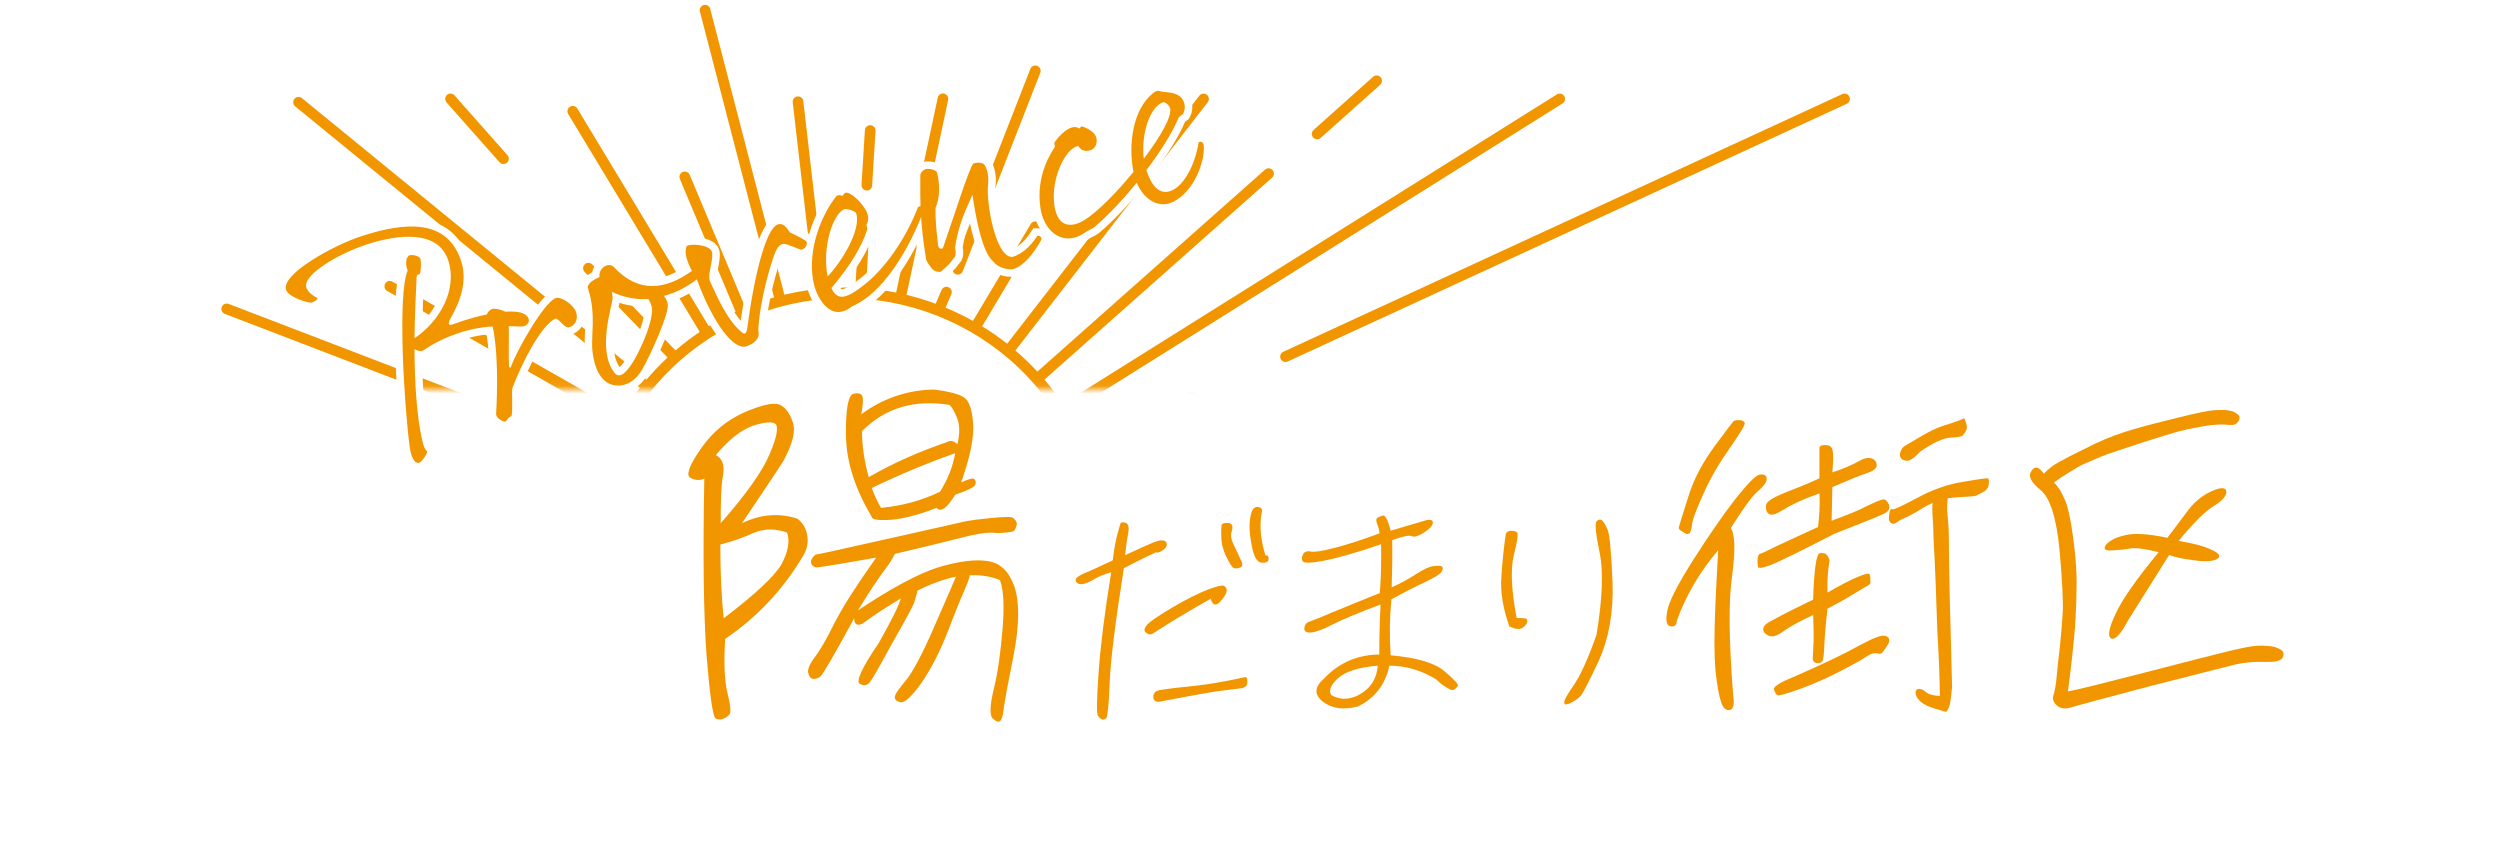 <?xml version="1.0" encoding="UTF-8"?>
<svg id="_レイヤー_2" data-name="レイヤー 2" xmlns="http://www.w3.org/2000/svg" xmlns:xlink="http://www.w3.org/1999/xlink" viewBox="0 0 325 110">
  <defs>
    <style>
      .cls-1 {
        fill: #fff;
        stroke: #fff;
        stroke-miterlimit: 10;
        stroke-width: 1.948px;
      }

      .cls-2 {
        fill: none;
      }

      .cls-2, .cls-3, .cls-4 {
        stroke-width: 0px;
      }

      .cls-3 {
        fill: #f29600;
      }

      .cls-4 {
        fill: url(#_名称未設定グラデーション_3);
      }

      .cls-5 {
        clip-path: url(#clippath);
      }

      .cls-6 {
        filter: url(#luminosity-noclip);
      }

      .cls-7 {
        mask: url(#mask);
      }
    </style>
    <clipPath id="clippath">
      <rect class="cls-2" width="325" height="110"/>
    </clipPath>
    <filter id="luminosity-noclip" x="-14.997" y="-21.32" width="272.328" height="130.691" color-interpolation-filters="sRGB" filterUnits="userSpaceOnUse">
      <feFlood flood-color="#fff" result="bg"/>
      <feBlend in="SourceGraphic" in2="bg"/>
    </filter>
    <linearGradient id="_名称未設定グラデーション_3" data-name="名称未設定グラデーション 3" x1="121.167" y1="50.642" x2="121.167" y2="-21.32" gradientUnits="userSpaceOnUse">
      <stop offset="0" stop-color="#fff"/>
      <stop offset="1" stop-color="#231815"/>
    </linearGradient>
    <mask id="mask" x="-14.997" y="-21.32" width="272.328" height="130.691" maskUnits="userSpaceOnUse">
      <g class="cls-6">
        <rect class="cls-4" x="-14.997" y="-21.32" width="272.328" height="71.962"/>
      </g>
    </mask>
  </defs>
  <g id="_ヘッダー" data-name="ヘッダー">
    <g class="cls-5">
      <g>
        <path class="cls-3" d="m94.274,83.052c-.194,3.066-.097,5.45.291,7.008.388,1.557.485,2.53.291,2.773s-.436.438-.775.584c-.339.146-.63.146-1.018,0-.388-.146-.775-2.871-1.212-8.224-.388-5.402-.485-13.042-.291-22.969-.533.243-1.115.243-1.793-.097-.63-.341-.194-1.557,1.309-3.747,1.503-2.19,3.393-3.747,5.671-4.769,2.278-.973,3.78-1.314,4.556-1.022.727.292,1.309,1.022,1.745,2.239.436,1.168,0,2.871-1.212,5.11-1.696,2.628-3.49,5.256-5.38,8.078,2.423-1.168,4.798-1.363,7.222-.584.679.535,1.115,1.265,1.26,2.141.145.925,0,1.752-.436,2.531-2.666,4.525-6.058,8.126-10.226,10.949Zm-.291-21.217c-.242,1.314-.291,3.358-.291,6.18,3.393-3.844,5.477-6.861,6.349-8.954.921-2.141,1.163-3.455.824-3.893-.339-.389-1.309-.341-2.908.146-1.551.535-3.199,1.801-4.895,3.845.872.438,1.163,1.363.921,2.676Zm7.658,11.436c.824-1.606,1.066-2.92.679-4.039-1.503-.535-2.956-.535-4.362.048-1.357.633-2.811,1.119-4.313,1.509,0,3.163.097,6.375.436,9.587,4.168-3.163,6.688-5.547,7.561-7.105Zm13.716-3.212c5.719-1.265,9.015-2.044,9.936-2.239.872-.194,2.132-.341,3.635-.487s2.375-.146,2.569-.097c.194.048.388.243.581.487.145.243.145.535,0,.827-.097.292-.242.487-.388.535-.145.048-.436.097-.969.146-.533.048-.921.097-1.26.048-.339-.048-.775-.048-1.309,0-.485.049-1.163.146-2.036.341-.824.194-2.375.584-4.701,1.168-2.326.535-3.974.973-5.089,1.216-.194.438-.63,1.217-1.405,2.19-.776,1.022-1.89,2.725-3.393,5.158,4.362-2.92,7.852-4.769,10.42-5.596,2.617-.778,4.75-1.07,6.398-.827,1.696.243,2.811,1.314,3.538,3.358.679,2.044.63,4.964-.097,8.808-.776,3.845-1.212,6.229-1.309,7.105-.097.925-.291,1.411-.485,1.557-.242.146-.582,0-.969-.389-.388-.438-.339-1.752.194-3.893.533-2.19.872-4.769,1.115-7.738.242-2.92.145-5.012-.339-6.326-1.163-.487-2.423-.681-3.926-.633-.048.389-.291,1.022-.727,2.044-.436.973-1.163,2.725-2.133,5.304-1.018,2.579-2.132,4.769-3.393,6.618-1.309,1.849-2.229,2.677-2.811,2.531-.581-.146-.775-.438-.63-.876.145-.438.679-1.071,1.503-2.092.776-.974,2.036-3.261,3.586-6.862,1.551-3.553,2.52-5.742,2.811-6.472-1.503.292-3.15.876-4.992,1.8-.145.584-.291,1.119-.436,1.557-.145.438-1.066,2.141-2.811,5.207-1.696,3.114-2.666,4.818-3.005,5.207-.339.389-.775.438-1.26.146-.533-.292.242-2.044,2.472-5.305,1.696-3.017,2.666-4.964,2.86-5.791-1.503.925-3.199,1.946-4.944,3.261-.727.341-1.115.146-1.115-.682-2.666,4.915-4.119,7.397-4.41,7.591-.291.195-.581.292-.872.292-.339,0-.533-.243-.679-.73-.145-.438.145-1.119.727-1.947.63-.778,1.551-2.287,2.617-4.477,1.115-2.19,2.957-5.061,5.477-8.613-4.943.875-7.561,1.314-7.851,1.265-.242-.048-.436-.194-.582-.487-.145-.341.048-.73.533-1.168.533-.049,3.635-.779,9.354-2.044Zm-5.38-13.431c-.048-3.504.291-5.305,1.018-5.45.727-.146,1.115.048,1.163.535.049.487,0,1.217-.194,2.141,2.86-2.092,6.01-3.163,9.499-3.212,1.842.243,3.053.535,3.78.973.727.438,1.115,1.509,1.26,3.407.145,1.849-.388,4.38-1.551,7.689.969-.438,1.503-.584,1.696-.438.194.146.242.389.145.73-.097.292-.921.73-2.617,1.314-1.066,1.752-1.89,2.336-2.423,1.703-2.472.974-4.508,1.46-6.058,1.557-1.599.097-2.375-.049-2.375-.389-2.133-3.601-3.296-7.105-3.344-10.56Zm2.957,5.402c3.199-1.85,6.64-3.358,10.226-4.575.388-.243.824-.146,1.309.292.339-1.46.291-2.628-.048-3.407-.339-.827-.63-1.363-.969-1.703-4.604-.73-8.385.389-11.389,3.407,0,1.898.291,3.893.872,5.986Zm11.244-3.114c-3.587,1.265-7.222,2.773-10.856,4.525.388,1.022.775,1.849,1.212,2.579,2.666-.243,5.234-.924,7.658-2.092.969-1.509,1.648-3.163,1.987-5.012Z"/>
        <path class="cls-3" d="m146.101,73.861c-1.142,7.219-1.747,12.178-1.848,14.978s-.269,4.318-.437,4.52c-.202.169-.403.236-.571.169-.134-.068-.336-.236-.504-.472-.202-.236-.168-2.058.067-5.499.235-3.407.773-7.793,1.646-13.156-.874.236-1.579.506-2.184.877s-1.109.573-1.478.641c-.336.067-.638,0-.806-.169-.168-.169-.202-.371-.067-.574.101-.169.537-.439,1.243-.742.705-.27,1.881-.843,3.494-1.586.202-1.687.437-2.834.638-3.508.168-.641.302-1.08.37-1.282.033-.169.268-.203.638-.101s.504.573.37,1.349c-.168.81-.303,1.788-.403,2.867,1.579-.742,2.789-1.282,3.662-1.653.84-.337,1.411-.371,1.646-.067.201.303.134.607-.269.978-.437.337-.806.472-1.042.371-.84.371-2.217,1.046-4.166,2.058Zm2.89,8.4c-.269-.203-.269-.506,0-.877.269-.405,1.377-1.214,3.326-2.361,1.949-1.147,3.528-1.923,4.67-2.361s1.814-.607,2.083-.506.403.303.403.641c-.034.371-.303.81-.84,1.417-.571.607-1.008.472-1.243-.371-2.654,1.484-5.207,3.003-7.626,4.588-.235.101-.504.034-.773-.169Zm.941,8.299c0-.439.269-.742.806-.843.571-.101,1.713-.27,3.494-.439,1.747-.169,3.393-.405,4.939-.708,1.512-.27,2.386-.472,2.621-.54.235-.067.37.135.37.607,0,.506-.303.81-.907.844-.638.067-1.747.236-3.393.438-1.646.27-4.032.708-7.223,1.316-.471,0-.706-.202-.706-.675Zm10.314-20.038c.269.607.504,1.08.706,1.484.168.405.336.776.504,1.079.101.337.034.574-.202.675-.269.135-.537.169-.806.101-.269-.067-.571-.573-1.008-1.45s-.672-1.754-.672-2.631c-.033-.877,0-1.383.067-1.586.067-.169.37-.236.874-.203.471.034.638.439.403,1.113-.135.371-.101.877.134,1.417Zm4.468,1.687c.134,0,.202.169.202.506,0,.303-.303.472-.84.439-.605,0-1.075-.708-1.344-2.193-.302-1.484-.37-2.699-.202-3.677.168-1.012.504-1.451,1.008-1.383.504.101.638.371.47.809-.302,1.72-.101,3.542.504,5.499h.202Z"/>
        <path class="cls-3" d="m179.306,85.087c0-2.328.067-4.52.168-6.51-2.923,1.113-4.972,1.956-6.216,2.598-1.21.641-2.15.978-2.788,1.046-.605.067-.941-.135-.907-.54.034-.439.235-.708.605-.843.336-.135,1.277-.472,2.755-1.114,1.445-.607,3.595-1.484,6.451-2.631.168-2.024.202-4.115.168-6.342-3.427,1.181-5.913,1.856-7.526,2.159-1.613.304-2.486.304-2.654.068-.168-.236-.168-.54.034-.911.168-.337.504-.472.974-.371.47.101,1.445-.034,2.99-.438,1.512-.371,3.528-1.012,5.98-1.923-.033-.371-.134-.776-.302-1.214-.168-.405-.168-.675.034-.81.168-.101.403-.202.638-.27.235-.067.437.135.638.574.168.439.336.911.437,1.383,2.15-.641,3.595-1.08,4.334-1.282.672-.236,1.075-.169,1.142.135.067.371-.302.81-1.042,1.316-.806.506-1.344.708-1.646.54-.302-.169-1.176,0-2.587.506.034,1.923,0,4.014-.067,6.14,1.075-.472,2.117-1.046,3.125-1.687.974-.641,1.747-1.012,2.385-1.079.605-.068.941-.034,1.075.101.101.135.067.338-.101.641s-.874.742-2.15,1.349c-1.277.574-2.755,1.35-4.368,2.227-.235,2.361-.269,4.757-.101,7.286,3.393.304,5.745.978,7.022,2.092,1.277,1.079,1.848,1.72,1.713,1.889-.134.203-.302.371-.47.472-.168.135-.471.067-.874-.203-.437-.236-.941-.573-1.411-1.08-1.949-1.214-3.998-1.821-6.148-1.821-.504,2.429-1.882,4.217-4.065,5.296-1.949.506-3.461.27-4.603-.641-1.142-.911-1.075-1.923.202-3.003,1.949-2.058,4.334-3.07,7.156-3.104Zm-.202,1.451c-2.452.202-4.166.742-5.14,1.619s-1.277,1.653-.907,2.193c1.008.607,2.083.641,3.292.135,1.713-.81,2.621-2.125,2.755-3.947Z"/>
        <path class="cls-3" d="m196.429,69.001c.37,0,.638.067.806.236.168.203,0,1.181-.436,2.935-.437,1.788-.336,4.52.369,8.163.571,0,.974.034,1.176.068.168.067.235.236.201.472-.067.27-.302.54-.672.776-.37.203-.907.135-1.646-.202-.84-2.328-1.21-4.487-1.042-6.578.135-2.058.336-3.879.571-5.465.101-.27.336-.405.672-.405Zm11.524,2.834c-.504-2.395-.638-3.745-.403-4.048.235-.27.504-.304.739-.135.235.236.47.675.739,1.316.235.607.437,2.867.605,6.747.135,3.846-.47,7.253-1.781,10.154-1.344,2.867-2.15,4.453-2.486,4.723-.336.303-.739.573-1.21.809-.504.236-.773.236-.806-.034-.033-.304.37-1.046,1.21-2.26.84-1.181,1.848-3.373,2.99-6.578.773-4.757.907-8.299.403-10.694Z"/>
        <path class="cls-3" d="m217.191,81.414c-.545-.046-.681-.729-.454-1.959.227-1.276,1.361-3.464,3.404-6.699,2.042-3.19,3.858-5.833,5.492-7.929,1.634-2.051,2.678-3.099,3.177-3.144.454-.046.726.091.817.319s.046.501-.136.82c-.181.274-.545.684-1.18,1.231-.636.592-1.725,2.096-3.313,4.602.545.729.636,2.78.182,6.152-.499,3.372-.409,8.613.136,15.586.182,1.048.046,1.686-.318,1.868-.408.137-.771,0-1.044-.501-.272-.456-.545-1.55-.771-3.235-.272-1.641-.363-4.102-.272-7.292.091-3.19.272-6.471.454-9.706-2.451,2.871-4.266,6.015-5.401,9.251,0,.501-.272.729-.772.638Zm1.816-12.122c-.499-.274-.772-.501-.772-.638s.409-1.458,1.18-3.874c.726-2.461,1.952-4.694,3.495-6.79,1.543-2.097,2.36-3.145,2.451-3.236s.318-.137.726-.137c.408,0,.635.137.726.365.091.228-.59,1.322-1.952,3.281-1.407,2.005-2.587,4.01-3.495,6.107-.953,2.096-1.452,3.463-1.452,4.238-.136.729-.409,1.003-.908.684Zm11.21,4.147c-1.089.41-1.634.501-1.679.228-.046-.274-.091-.638-.046-1.048.046-.365.136-.592.363-.638.181-.046.862-.365,2.042-.957,1.226-.547,2.996-1.413,5.446-2.507.182-1.595.272-3.008.182-4.375-2.088.729-3.631,1.458-4.629,2.096-1.044.638-1.634.82-1.952.547-.318-.182-.409-.592-.363-1.093.045-.501.908-1.003,2.451-1.641,1.543-.592,3.041-1.185,4.493-1.868v-3.919c0-.273.227-.41.771-.41.545,0,.863.228.953.729.091.501.091,1.459-.046,2.826,1.543-.501,2.633-1.002,3.359-1.413.681-.41,1.271-.547,1.725-.41s.681.456.681.911-.499.775-1.498,1.094c-.953.319-2.36.911-4.267,1.732,0,.638-.045,2.096-.091,4.375,1.952-.729,3.495-1.321,4.584-1.914,1.135-.547,1.815-.82,2.133-.866.318,0,.545.228.726.684.182.456,0,.82-.545,1.14-.545.273-2.769,1.184-6.626,2.688-4.402,2.279-7.126,3.601-8.17,4.01Zm7.353,3.6c1.588-.911,2.859-1.595,3.858-2.005.953-.41,1.498-.547,1.588-.41s.136.319.136.547v.592c0,.137-.182.319-.59.501-.363.228-1.044.638-2.042,1.23-.953.592-1.952,1.094-2.95,1.641-.227,2.005-.363,3.6-.409,4.785-.045,1.231-.136,1.868-.272,2.051-.136.182-.363.273-.726.228-.363-.046-.545-.319-.499-.775.046-.501.046-1.184.091-1.914.045-.775,0-1.914-.046-3.555-1.588.729-2.859,1.413-3.722,2.005-.908.684-1.543.911-2.042.684-.499-.228-.726-.501-.726-.82s.227-.638.681-.911c.454-.228,1.044-.592,1.861-1.002.817-.41,2.133-1.094,3.949-1.96.046-2.005.181-3.554.318-4.511s.318-1.458.499-1.504c.136-.046.363-.046.635,0,.272.046.499.365.681.866-.227,1.412-.318,2.825-.272,4.238Zm4.13,6.881c1.861-1.002,2.996-1.458,3.495-1.23.499.228.545.638.182,1.185-.363.592-.636.957-.772,1.048-.136.091-.363.091-.59,0-.272-.046-.59,0-.953.182-.363.228-.636.365-.817.501-.136.137-1.089.638-2.814,1.55-1.725.911-3.495,1.686-5.31,2.369-1.816.638-2.86.957-3.041.866-.182-.091-.318-.319-.454-.729-.136-.365.681-.911,2.496-1.641,3.858-1.686,6.717-3.053,8.578-4.102Zm3.994-17.499c.091-.228.181-.319.318-.228.091.137,1.135-.365,3.132-1.413,1.997-1.093,3.994-1.823,6.082-2.142,2.088-.365,3.132-.501,3.222-.456.091.091.136.364.091.775-.045.41-.272.775-.726,1.002s-.726.41-.863.456c-.136.091-.726.137-1.679.183-.999.045-1.725.137-2.088.182,0,.137,0,.456-.046.866-.046.456,0,1.048.091,1.777.091.775.136,2.142.136,4.193,0,2.096.136,7.975.408,17.682-.136,1.367-.227,2.233-.408,2.643-.181.41-.318.638-.454.592-.136-.045-.59-.182-1.361-.41-.817-.228-1.407-.547-1.77-.82-.409-.319-.636-.684-.726-1.048s0-.592.318-.684c.318-.046.59.045.953.365.363.319.999.501,1.861.547-.045-2.871-.136-5.104-.227-6.608-.091-1.459-.136-2.37-.136-2.78,0-.364-.045-1.184-.091-2.552-.046-1.321-.091-3.235-.227-5.696-.136-2.415-.181-3.828-.181-4.193s-.046-.866-.091-1.55c-.045-.638-.045-1.23,0-1.732-.408.183-1.089.547-1.952,1.094-.908.501-1.452.82-1.679.866-.227.091-.59.274-1.044.592-.454.319-.772.183-.999-.319,0-.547.046-.911.136-1.185Zm2.178-6.517c-.408-.045-.681-.182-.817-.456-.136-.228-.091-.501.046-.82s.318-.547.499-.638c.181-.091.817-.501,1.997-1.185,1.135-.684,2.315-1.276,3.631-1.641,1.271-.41,1.952-.684,2.043-.775.091-.045.181.137.318.592.136.41.136.775,0,1.003s-.272.456-.409.592c-.136.182-.681.273-1.634.319-.908.045-2.224.638-3.994,1.868-.726.82-1.316,1.185-1.68,1.139Z"/>
        <path class="cls-3" d="m267.192,60.347c.318-.183.862-.501,1.725-.957s2.042-1.002,3.585-1.777c1.543-.729,3.177-1.322,4.902-1.823,1.725-.501,3.722-1.003,5.946-1.55,2.269-.547,3.722-.866,4.493-.911s1.271-.046,1.634,0,.681.091.953.228c.227.137.454.274.59.41.136.137.136.319.091.547-.046.182-.181.365-.318.501-.182.137-.363.228-.59.228-.272,0-.59,0-.999-.045-.408-.046-.862,0-1.498.045-.635.046-1.316.183-2.088.319-.771.137-1.634.319-2.496.547-.817.228-2.315.684-4.448,1.367-2.178.729-3.767,1.231-4.811,1.595-.998.41-1.906.775-2.587,1.093-.726.274-1.453.729-2.27,1.231-.817.501-1.452.911-1.997,1.321.227.228.454.501.681.82.227.319.454.82.817,1.595.318.775.681,2.369.999,4.739.318,2.324.454,4.284.454,5.742,0,1.55-.046,3.144-.136,4.785-.091,1.641-.272,3.463-.499,5.469-.227,2.005-.408,3.327-.499,4.01.953-.137,4.221-.957,9.894-2.416,5.628-1.458,9.349-2.415,11.074-2.825,1.725-.41,2.86-.638,3.54-.684.681-.045,1.225,0,1.725.046s.953.182,1.361.41c.409.228.545.547.363,1.003-.181.501-.953.684-2.36.638-1.498-.045-2.769.091-3.949.365-1.225.319-4.856,1.231-10.938,2.78-6.082,1.595-9.577,2.552-10.303,2.78-.817.228-1.407.136-1.861-.274-.454-.41-.59-.866-.408-1.367.181-.592.318-1.413.408-2.461s.227-2.324.409-3.737c.136-1.367.272-2.871.363-4.375.091-1.458-.046-4.238-.409-8.339-.408-4.102-1.225-6.699-2.451-7.702-1.271-1.048-1.679-1.823-1.18-2.507.409-.684.953-.547,1.589.365.635-.638,1.18-1.048,1.498-1.23Zm7.262,22.649c-.499-.228-.318-1.322.59-3.236.863-1.868,2.723-4.511,5.583-7.975-1.634-.41-2.859-.592-3.585-.501-.771.137-1.588.228-2.496.274-.953.045-1.135-.183-.772-.729.409-.501,1.226-.957,2.405-1.231,1.18-.319,3.041-.228,5.583.319,1.044-1.367,1.952-2.598,2.814-3.737.817-1.048,1.861-1.868,3.041-2.37s1.77-.456,1.815.137c0,.547-.59,1.185-1.679,1.868-1.089.638-2.632,2.187-4.539,4.511,1.77.274,3.222.638,4.266,1.139,1.044.456,1.271.866.772,1.185-.545.319-1.543.41-3.041.183-1.453-.183-2.542-.41-3.223-.684l-5.355,8.522c-.953,1.823-1.68,2.552-2.179,2.324Z"/>
        <g class="cls-7">
          <g>
            <path class="cls-3" d="m112.649,24.771c.113.007.221-.014.318-.057.231-.102.398-.327.414-.597l.436-7.107c.022-.383-.269-.712-.651-.734-.382-.023-.709.27-.731.653l-.436,7.107c-.022.383.269.712.651.734Z"/>
            <path class="cls-3" d="m124.259,35.655c.178.07.367.061.53-.011s.297-.205.367-.384l10.08-25.798c.139-.358-.037-.761-.393-.9-.356-.14-.758.037-.897.394l-10.08,25.797c-.139.358.037.761.393.901Z"/>
            <path class="cls-3" d="m178.505,9.981l-7.738,6.912c-.286.255-.311.695-.057.981.204.231.528.292.795.175.065-.029.127-.068.183-.117l7.738-6.912c.286-.255.311-.695.057-.981-.254-.287-.691-.312-.978-.057Z"/>
            <path class="cls-3" d="m239.514,12.223l-72.676,33.503c-.35.154-.51.564-.356.916.153.352.562.512.912.358L240.07,13.496c.35-.154.51-.564.356-.916-.153-.352-.562-.512-.912-.358Z"/>
            <path class="cls-3" d="m43.779,67.991c.113.007.221-.014.318-.057.231-.102.398-.327.414-.596.022-.383-.269-.712-.651-.735l-10.338-.606c-.381-.022-.709.27-.731.653-.022.383.269.712.651.735l10.338.606Z"/>
            <path class="cls-3" d="m63.652,54.017c.178.07.367.061.53-.011s.297-.205.367-.384c.139-.358-.037-.761-.393-.901l-34.432-13.21c-.356-.14-.758.037-.897.394-.139.358.037.761.393.9l34.433,13.21Z"/>
            <path class="cls-3" d="m64.934,21.091c.204.231.528.292.795.175.065-.029.127-.068.183-.118.286-.255.311-.694.057-.981l-6.885-7.77c-.254-.287-.691-.312-.977-.057-.286.255-.311.694-.057.981l6.885,7.77Z"/>
            <path class="cls-3" d="m154.672,51.078l-13.89,6.11c-.56-1.217-1.186-2.384-1.867-3.503L203.135,13.445c.322-.207.416-.637.209-.96-.206-.323-.637-.418-.956-.21l-64.219,40.24c-.74-1.11-1.537-2.168-2.389-3.167l29.594-26.257c.286-.255.311-.695.057-.981-.254-.287-.691-.312-.978-.057l-29.596,26.258c-.902-.976-1.857-1.892-2.857-2.747l24.997-32.262c.242-.297.199-.735-.097-.978-.296-.244-.733-.2-.974.097l-24.998,32.264c-1.041-.819-2.126-1.575-3.249-2.264l7.509-12.596c.193-.331.082-.757-.248-.951-.33-.194-.754-.083-.947.249l-7.51,12.598c-1.153-.645-2.342-1.221-3.56-1.727l.762-1.763c.139-.358-.037-.761-.393-.901-.356-.14-.757.037-.897.394l-.762,1.764c-1.237-.457-2.5-.842-3.784-1.153l5.411-25.34c.082-.375-.155-.746-.529-.828-.374-.082-.743.155-.824.531l-5.41,25.337c-1.291-.258-2.599-.442-3.917-.548l.55-9.717c.022-.383-.269-.712-.651-.734-.382-.023-.709.27-.731.653l-.55,9.717c-1.313-.052-2.633-.028-3.956.076l-2.811-24.324c-.038-.382-.377-.661-.757-.623-.381.037-.659.378-.621.76l2.811,24.322c-1.301.156-2.601.388-3.895.7L92.328,1.148c-.097-.371-.475-.594-.845-.497-.369.097-.591.477-.495.849l9.642,37.167c-1.256.358-2.503.792-3.737,1.305l-7.239-17.258c-.153-.352-.562-.512-.912-.358-.35.154-.51.564-.356.916l7.239,17.258c-1.212.563-2.375,1.189-3.489,1.873l-17.095-28.313c-.206-.323-.637-.417-.956-.21-.322.207-.416.637-.209.96l17.093,28.311c-1.106.743-2.157,1.546-3.153,2.4l-10.805-11.148c-.254-.287-.692-.312-.977-.057-.286.255-.311.694-.057.981l10.806,11.15c-.972.906-1.885,1.864-2.737,2.868L39.25,12.757c-.296-.244-.732-.2-.974.097-.243.297-.199.735.097.978l44.796,36.589c-.816,1.046-1.568,2.136-2.254,3.263l-29.893-17.065c-.33-.194-.754-.083-.947.249-.193.331-.082.757.248.951l29.896,17.067c-.642,1.158-1.216,2.352-1.721,3.574l-8.855-3.468c-.356-.14-.758.037-.897.394-.139.358.037.761.393.901l8.855,3.468c-.455,1.242-.839,2.51-1.149,3.799l-31.492-6.476c-.374-.082-.742.155-.824.531-.082.375.155.746.529.828l31.49,6.475c-.257,1.296-.439,2.609-.545,3.933l-28.43-1.85c-.381-.022-.709.27-.731.653-.022.383.269.712.651.735l28.428,1.85c-.052,1.318-.028,2.643.075,3.971l-47.233,5.438c-.381.038-.658.378-.621.761.038.382.377.661.757.623l47.23-5.438c.155,1.306.389,2.611.7,3.91l-26.44,7.916c-.369.097-.591.477-.495.848.097.372.475.594.845.497l26.44-7.916c.357,1.261.787,2.514,1.299,3.753l-48.759,23.443c-.35.154-.51.564-.356.916.153.352.562.512.912.358l49.387-23.719c.35-.154.51-.564.356-.916-7.221-16.549.313-35.911,16.795-43.162,16.482-7.25,35.765.315,42.986,16.863.153.352.562.512.912.358l14.517-6.386c.35-.154.51-.564.356-.916-.153-.352-.562-.512-.912-.358Z"/>
          </g>
        </g>
        <g>
          <g>
            <path class="cls-1" d="m54.65,33.633c.116.357.095,1.391-.016,1.823-.11.431-.424.021-.467.549-.09,1.926-.236,4.779-.277,7.954,3.166-2.068,5.646-6.242,4.388-10.096-1.28-3.925-6.309-3.496-10.718-2.046-3.469,1.141-8.274,3.906-7.727,5.583.198.606,1.026,1.164,1.355,1.293.329.129-.326.542-.65.648-.324.107-3.017-.667-3.343-1.666-.675-2.07,6.286-5.821,9.69-6.94,6.03-1.983,11.302-2.215,13.072,3.208.838,2.569-.096,5.207-1.355,7.399-.367.634-.402,1.08.3.81,3.098-1.177,9.182-2.664,9.822-.702.163.5-.265.838-.589.945-.746.245-4.092-.55-8.404.868-3.242,1.066-4.35,2.181-4.836,2.341-.292.096-.653-.022-1.006-.222.023,4.141.247,8.571,1.015,11.914.179.77.34,1.152.616,1.338.073.332-.656,1.401-1.012,1.518s-.982-.151-1.24-2.042c-.71-5.258-1.618-19.816-.27-22.946-.414-1.049-.105-1.862.252-1.979s1.286.091,1.402.447Z"/>
            <path class="cls-1" d="m63.327,40.973c-.081-.25.344-.706.668-.812.324-.107,1.515.134,1.805.473.58.678.255,4.302.374,6.87.019.389.225.361.306.057.667-1.918,4.253-8.312,5.808-8.824.616-.203,2.281.83,2.619,1.865.326.999-.254,1.862-1.014,1.953-.554.064-1.255-1.207-1.7-1.14-1.884.936-4.36,5.78-5.586,9.067-.103.784.092,2.814-.108,3.631-.445.067-.606.673-.812.701-.206.028-1.205-.394-1.185-.993.164-3.017.329-8.564-.64-12.196-.174.018-.455-.404-.536-.653Z"/>
            <path class="cls-1" d="m77.934,36.011c-.145-1.217,1.22-1.982,1.877-1.289,3.14,3.353,6.561,3.058,10.141.498-.5-.982-1.06-2.259-.709-3.165.175-.453,3.062-.296,3.312.689.249.985-.582,2.839-.279,3.766.923,1.949,2.197,5.086,4.202,6.718.343.282.579.125.673-.577,1.127-8.431,2.704-13.059,3.936-13.464.454-.149.901-.099,1.589,1.018.638.304,2.166,1.026,2.203,1.251.075.449-.189.852-.675,1.012-.097.032-1.108-.426-1.875-.687-.482-.157-1.071-.201-1.597,1.157-.517,1.276-2.02,6.354-2.148,10.031.319,1.198-.843,1.818-1.556,2.052-1.621.533-4.284-2.898-6.408-8.64l-.023-.071c-1.435,1.104-2.868,1.773-4.285,2.16.29.339.451.721.514,1.135.134,1.181-2.253,6.628-3.441,8.599-.779,1.244-1.853,1.913-2.963,1.922-2.47.022-3.169-2.672-3.378-4.302-.293-1.998.539-4.84-.602-8.337-.198-.606.834-1.183,1.492-1.478Zm1.597,1.924c.093.285.11.557.115.792-.042,1.081-2.065,6.764.228,9.724.805,1.039,1.862-.454,2.629-1.734.43-.773,2.052-3.835,2.263-6.157.052-.61-.146-1.216-.482-1.698-1.716.13-3.313-.253-4.753-.926Z"/>
            <path class="cls-1" d="m120.04,27.419c-.964,2.767-4.351,10.321-9.301,12.423-2.675,2.144-4.461-1.022-4.902-2.813-.904-3.653.414-8.196,2.73-11.329.402-.527.69-.306.887-.252.197.053.189-.3.449-.385.648-.213,2.37,1.433,2.831,2.625.242.632.122,1.145-.076,1.526-.042.093.172.418.038.778-.634,1.907-2.081,4.517-4.608,7.442.8,1.792,2.053,1.34,4.278-.419,2.462-1.916,5.267-5.643,7-10.125.248-.121.952-.274.675.529Zm-12.442,8.517c1.693-1.742,4.379-5.944,3.722-8.178-.116-.357-1.254-.654-1.514-.569-1.491.49-2.974,4.969-2.208,8.747Z"/>
            <path class="cls-1" d="m131.712,33.378c.961-.355,2.014-.978,3.163-2.739.468.004.584.361.501.546-1.049,1.847-2.194,3.29-3.576,3.784-.357.117-1.925.041-2.698-1.009-1.517-1.239-2.357-6.455-2.675-8.642-.914,2.039-1.822,3.879-2.26,6.828.271,1.491-.202,1.252-.505,1.865-.083.185-1.3,1.297-1.333,1.307-.259.085-.903-.019-1.173-.404-.147-.229-.692-.8-.778-1.285-.756-4.848-.762-7.178-.733-10.94.081-.303.379-.599.671-.695s1.393-.023,1.535.523c.31,1.281.383,3.153-.22,4.498-.051,1.715.133,3.157.32,4.833.077.567.557.607.67.293,1.426-4.104,3.526-10.76,3.947-10.899s.998-.131,1.274.055c.52.382.758,1.884.602,2.726-.234,2.803,1.132,9.742,3.267,9.356Z"/>
            <path class="cls-1" d="m149.037,22.11l.023.071c.698,2.141,1.731,3.105,3.093,2.658,1.524-.501,3.146-3.01,3.674-6.345.248-.121.639-.131.675.529.108,1.98-1.205,5.77-3.907,7.172-2.056,1.071-3.981-.429-4.818-2.445-1.866,2.313-3.879,4.397-5.482,5.754-.278.249-.947.509-1.15.655-2.559,1.948-5.314.326-5.864-3.01-.725-4.424,1.58-7.592,1.79-7.938.21-.346-.151-.464.071-.774,1.184-1.653,2.466-2.233,3.086-1.765.188.136.222-.31.463-.231.635.186,1.593.701,1.814,1.379.233.714-.088,1.491-.672,1.683-.616.203-1.237.17-1.643-.526-1.617.216-3.622,4.194-3.111,7.74.445,3.015,2.368,2.856,3.946,1.863,1.611-1.004,4.125-3.53,6.331-6.231-.708-3.6-.075-8.154,2.547-10.241.514-.406.69-.306.887-.252.865.229,2.579-.018,3.109,1.388.242.632.102,1.192-.097,1.573-.042.093-.495.242-.63.602-.828,1.972-2.377,4.377-4.134,6.694Zm-.336-1.47c2.127-2.833,3.724-5.531,3.407-6.613-.116-.357-.659-.81-.919-.725-1.686.554-2.883,4.148-2.488,7.338Z"/>
          </g>
          <g>
            <path class="cls-3" d="m54.645,33.633c.116.357.095,1.391-.016,1.823-.11.431-.424.021-.467.549-.09,1.926-.236,4.779-.277,7.954,3.166-2.068,5.646-6.242,4.389-10.096-1.28-3.925-6.31-3.496-10.719-2.046-3.469,1.141-8.274,3.906-7.727,5.583.198.606,1.026,1.164,1.355,1.293.329.129-.326.542-.65.648-.324.107-3.017-.667-3.343-1.666-.675-2.069,6.286-5.821,9.69-6.94,6.03-1.983,11.302-2.215,13.072,3.208.838,2.569-.096,5.207-1.355,7.4-.367.634-.402,1.08.3.81,3.098-1.177,9.182-2.664,9.822-.701.163.5-.265.838-.589.945-.746.245-4.092-.551-8.404.867-3.242,1.066-4.35,2.181-4.836,2.341-.292.096-.653-.022-1.006-.222.023,4.141.247,8.571,1.015,11.914.18.771.34,1.152.616,1.338.072.332-.656,1.401-1.012,1.518-.356.117-.982-.151-1.24-2.042-.71-5.258-1.618-19.815-.27-22.946-.414-1.049-.105-1.862.252-1.979.357-.117,1.286.091,1.403.447Z"/>
            <path class="cls-3" d="m63.321,40.973c-.082-.25.344-.706.668-.812s1.515.134,1.806.473c.58.678.255,4.302.374,6.87.019.389.225.361.306.058.667-1.918,4.252-8.313,5.808-8.824.616-.203,2.281.83,2.619,1.865.326.999-.254,1.862-1.014,1.953-.554.063-1.255-1.207-1.7-1.14-1.884.936-4.36,5.78-5.586,9.067-.103.785.093,2.814-.108,3.631-.445.067-.606.673-.812.701-.206.028-1.205-.394-1.185-.993.165-3.017.329-8.564-.64-12.196-.174.018-.455-.404-.536-.654Z"/>
            <path class="cls-3" d="m77.929,36.011c-.145-1.216,1.22-1.981,1.877-1.289,3.14,3.353,6.561,3.058,10.141.498-.5-.982-1.06-2.259-.709-3.165.175-.453,3.062-.296,3.312.689s-.582,2.838-.279,3.766c.923,1.949,2.197,5.086,4.202,6.718.343.282.579.126.673-.577,1.127-8.431,2.704-13.058,3.936-13.464.454-.149.901-.099,1.589,1.018.638.304,2.166,1.026,2.203,1.251.075.449-.189.852-.675,1.012-.097.032-1.108-.426-1.875-.687-.482-.158-1.071-.201-1.597,1.157-.517,1.276-2.02,6.354-2.148,10.031.319,1.199-.843,1.818-1.556,2.052-1.621.533-4.284-2.898-6.408-8.639l-.023-.072c-1.435,1.104-2.868,1.773-4.285,2.16.29.339.451.721.514,1.135.134,1.181-2.253,6.628-3.441,8.599-.779,1.244-1.853,1.913-2.963,1.923-2.47.022-3.169-2.672-3.378-4.302-.293-1.998.539-4.84-.601-8.336-.198-.606.834-1.184,1.492-1.479Zm1.597,1.924c.093.285.11.557.115.792-.043,1.081-2.065,6.764.228,9.724.805,1.039,1.862-.454,2.629-1.734.43-.773,2.051-3.835,2.263-6.157.052-.61-.146-1.217-.482-1.698-1.716.13-3.314-.254-4.753-.926Z"/>
            <path class="cls-3" d="m120.034,27.419c-.964,2.767-4.351,10.321-9.301,12.423-2.675,2.144-4.461-1.022-4.902-2.813-.905-3.653.414-8.196,2.73-11.328.402-.527.69-.306.887-.252.197.054.189-.299.449-.385.648-.213,2.37,1.433,2.831,2.625.242.632.122,1.145-.076,1.526-.042.093.172.417.038.778-.634,1.907-2.08,4.516-4.608,7.442.8,1.792,2.053,1.34,4.278-.419,2.462-1.916,5.267-5.643,6.999-10.125.248-.121.952-.273.675.529Zm-12.442,8.517c1.693-1.742,4.379-5.944,3.722-8.178-.116-.357-1.254-.654-1.514-.569-1.491.49-2.974,4.969-2.208,8.747Z"/>
            <path class="cls-3" d="m131.707,33.379c.961-.356,2.014-.979,3.163-2.739.468.004.584.361.501.546-1.049,1.846-2.194,3.289-3.576,3.783-.357.117-1.925.041-2.698-1.009-1.517-1.239-2.357-6.455-2.675-8.642-.914,2.039-1.822,3.879-2.26,6.828.271,1.491-.202,1.252-.505,1.865-.083.185-1.3,1.297-1.332,1.307-.259.085-.904-.019-1.173-.404-.146-.229-.692-.8-.778-1.285-.756-4.848-.762-7.177-.733-10.94.081-.303.379-.599.671-.695.292-.096,1.393-.023,1.535.523.31,1.281.383,3.154-.22,4.498-.051,1.715.132,3.157.32,4.833.077.567.557.607.67.294,1.425-4.104,3.526-10.761,3.947-10.899.421-.139.998-.131,1.274.055.52.382.758,1.884.602,2.726-.234,2.803,1.132,9.742,3.267,9.356Z"/>
            <path class="cls-3" d="m149.032,22.111l.023.071c.698,2.141,1.731,3.106,3.093,2.658,1.524-.501,3.146-3.01,3.674-6.344.248-.121.639-.131.675.529.107,1.98-1.205,5.769-3.907,7.172-2.056,1.071-3.981-.429-4.818-2.445-1.866,2.312-3.879,4.397-5.482,5.754-.278.249-.947.509-1.15.655-2.559,1.948-5.314.325-5.864-3.01-.725-4.424,1.58-7.592,1.79-7.938.21-.346-.151-.464.071-.774,1.184-1.653,2.466-2.233,3.085-1.765.188.136.222-.31.463-.231.635.186,1.593.701,1.814,1.379.233.714-.088,1.491-.672,1.683-.616.203-1.237.17-1.643-.526-1.617.216-3.622,4.194-3.111,7.74.445,3.015,2.368,2.856,3.946,1.863,1.611-1.004,4.125-3.53,6.331-6.231-.708-3.6-.075-8.154,2.546-10.241.514-.406.69-.306.887-.252.865.23,2.579-.018,3.109,1.388.242.632.102,1.192-.097,1.573-.042.093-.495.242-.629.602-.829,1.971-2.377,4.377-4.134,6.693Zm-.336-1.47c2.127-2.833,3.724-5.531,3.407-6.613-.116-.357-.659-.81-.919-.725-1.686.554-2.883,4.148-2.488,7.337Z"/>
          </g>
        </g>
      </g>
    </g>
  </g>
</svg>